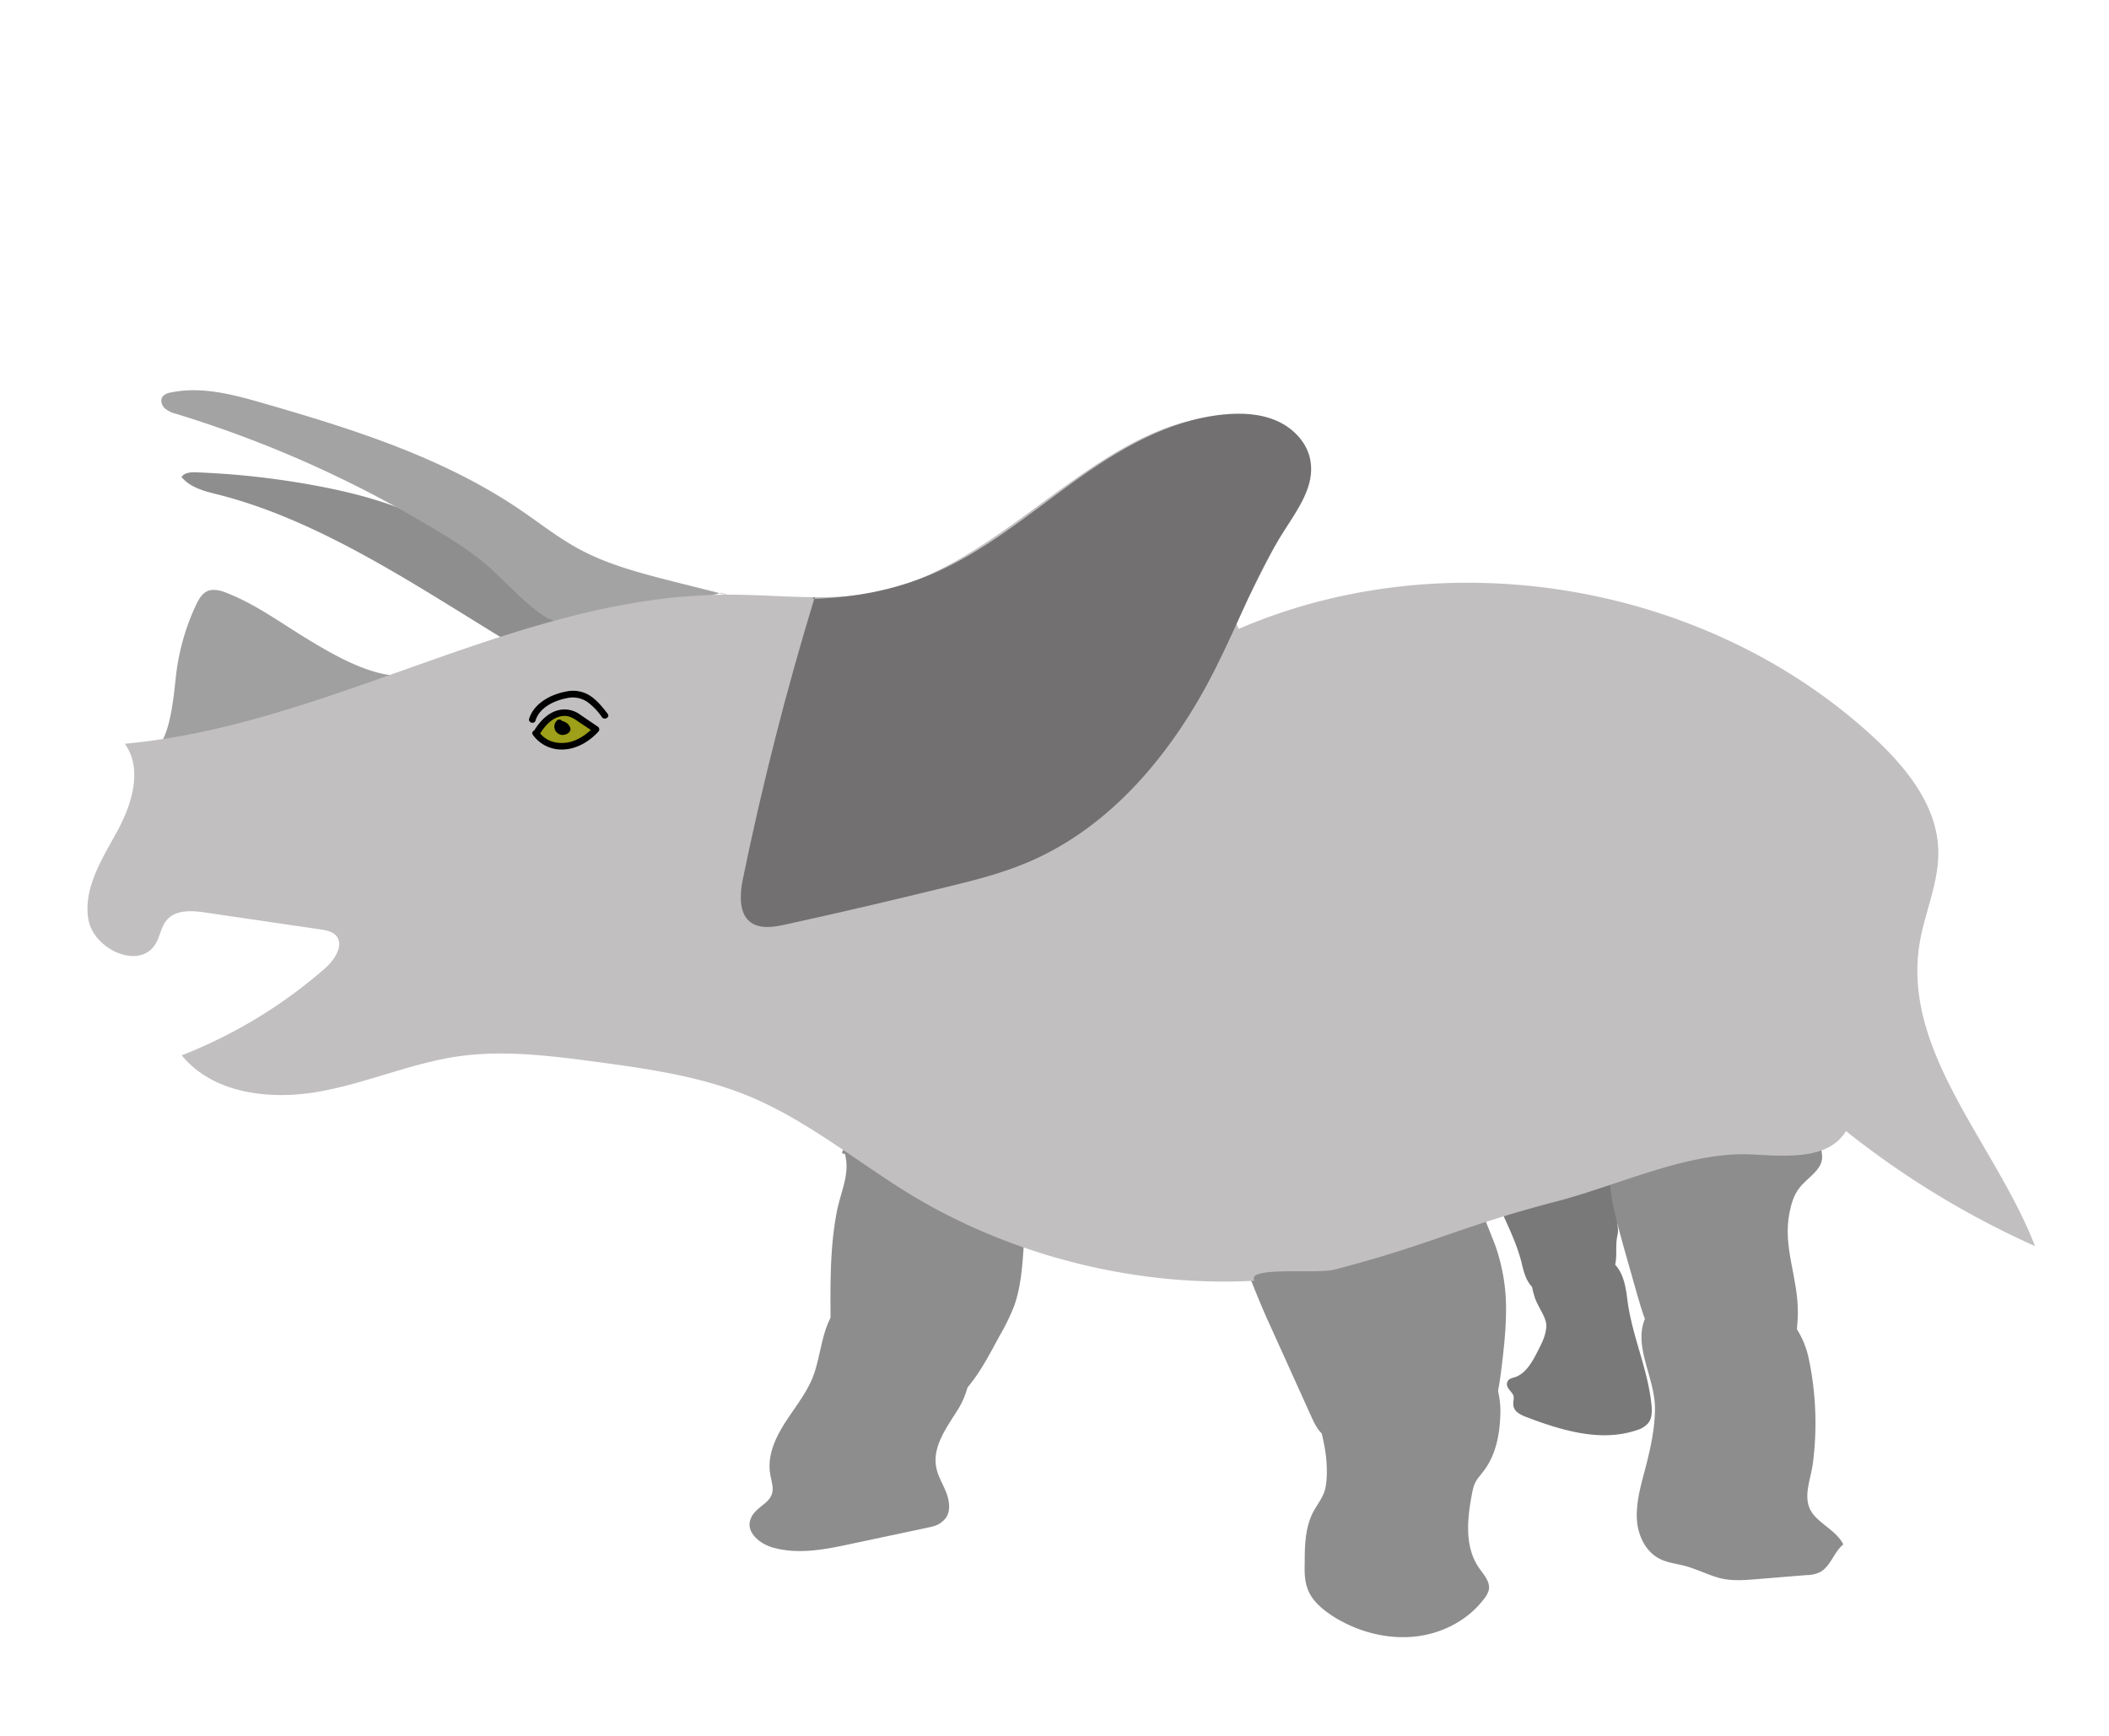 <svg xmlns="http://www.w3.org/2000/svg" viewBox="0 0 955 786" id="el_YvppAu-u-"><style>@-webkit-keyframes kf_el_g3_VdbnZqO_an_eK-PyZIh3{0%{-webkit-transform: translate(728.101px, 501.206px) rotate(5deg) translate(-728.101px, -501.206px);transform: translate(728.101px, 501.206px) rotate(5deg) translate(-728.101px, -501.206px);}25%{-webkit-transform: translate(728.101px, 501.206px) rotate(0deg) translate(-728.101px, -501.206px);transform: translate(728.101px, 501.206px) rotate(0deg) translate(-728.101px, -501.206px);}50%{-webkit-transform: translate(728.101px, 501.206px) rotate(5deg) translate(-728.101px, -501.206px);transform: translate(728.101px, 501.206px) rotate(5deg) translate(-728.101px, -501.206px);}75%{-webkit-transform: translate(728.101px, 501.206px) rotate(0deg) translate(-728.101px, -501.206px);transform: translate(728.101px, 501.206px) rotate(0deg) translate(-728.101px, -501.206px);}100%{-webkit-transform: translate(728.101px, 501.206px) rotate(5deg) translate(-728.101px, -501.206px);transform: translate(728.101px, 501.206px) rotate(5deg) translate(-728.101px, -501.206px);}}@keyframes kf_el_g3_VdbnZqO_an_eK-PyZIh3{0%{-webkit-transform: translate(728.101px, 501.206px) rotate(5deg) translate(-728.101px, -501.206px);transform: translate(728.101px, 501.206px) rotate(5deg) translate(-728.101px, -501.206px);}25%{-webkit-transform: translate(728.101px, 501.206px) rotate(0deg) translate(-728.101px, -501.206px);transform: translate(728.101px, 501.206px) rotate(0deg) translate(-728.101px, -501.206px);}50%{-webkit-transform: translate(728.101px, 501.206px) rotate(5deg) translate(-728.101px, -501.206px);transform: translate(728.101px, 501.206px) rotate(5deg) translate(-728.101px, -501.206px);}75%{-webkit-transform: translate(728.101px, 501.206px) rotate(0deg) translate(-728.101px, -501.206px);transform: translate(728.101px, 501.206px) rotate(0deg) translate(-728.101px, -501.206px);}100%{-webkit-transform: translate(728.101px, 501.206px) rotate(5deg) translate(-728.101px, -501.206px);transform: translate(728.101px, 501.206px) rotate(5deg) translate(-728.101px, -501.206px);}}@-webkit-keyframes kf_el_s7d7hKcdMo_an_Wk0JO4ml5{0%{-webkit-transform: translate(741.17px, 583.28px) rotate(20deg) translate(-741.17px, -583.28px);transform: translate(741.17px, 583.28px) rotate(20deg) translate(-741.17px, -583.28px);}25%{-webkit-transform: translate(741.17px, 583.28px) rotate(0deg) translate(-741.17px, -583.28px);transform: translate(741.17px, 583.28px) rotate(0deg) translate(-741.17px, -583.28px);}50%{-webkit-transform: translate(741.17px, 583.28px) rotate(20deg) translate(-741.17px, -583.28px);transform: translate(741.17px, 583.28px) rotate(20deg) translate(-741.17px, -583.28px);}75%{-webkit-transform: translate(741.17px, 583.28px) rotate(0deg) translate(-741.17px, -583.28px);transform: translate(741.17px, 583.28px) rotate(0deg) translate(-741.17px, -583.28px);}100%{-webkit-transform: translate(741.17px, 583.28px) rotate(20deg) translate(-741.17px, -583.28px);transform: translate(741.17px, 583.28px) rotate(20deg) translate(-741.17px, -583.28px);}}@keyframes kf_el_s7d7hKcdMo_an_Wk0JO4ml5{0%{-webkit-transform: translate(741.17px, 583.28px) rotate(20deg) translate(-741.17px, -583.28px);transform: translate(741.17px, 583.28px) rotate(20deg) translate(-741.17px, -583.28px);}25%{-webkit-transform: translate(741.17px, 583.28px) rotate(0deg) translate(-741.17px, -583.28px);transform: translate(741.17px, 583.28px) rotate(0deg) translate(-741.17px, -583.28px);}50%{-webkit-transform: translate(741.17px, 583.28px) rotate(20deg) translate(-741.17px, -583.28px);transform: translate(741.17px, 583.28px) rotate(20deg) translate(-741.17px, -583.28px);}75%{-webkit-transform: translate(741.17px, 583.28px) rotate(0deg) translate(-741.17px, -583.28px);transform: translate(741.17px, 583.28px) rotate(0deg) translate(-741.17px, -583.28px);}100%{-webkit-transform: translate(741.17px, 583.28px) rotate(20deg) translate(-741.17px, -583.28px);transform: translate(741.17px, 583.28px) rotate(20deg) translate(-741.17px, -583.28px);}}@-webkit-keyframes kf_el_3DWHXVH882_an_CHiK1jD4A{0%{-webkit-transform: translate(339.391px, 584.4px) rotate(20deg) translate(-339.391px, -584.4px);transform: translate(339.391px, 584.4px) rotate(20deg) translate(-339.391px, -584.4px);}25%{-webkit-transform: translate(339.391px, 584.4px) rotate(0deg) translate(-339.391px, -584.4px);transform: translate(339.391px, 584.4px) rotate(0deg) translate(-339.391px, -584.4px);}50%{-webkit-transform: translate(339.391px, 584.4px) rotate(20deg) translate(-339.391px, -584.4px);transform: translate(339.391px, 584.4px) rotate(20deg) translate(-339.391px, -584.4px);}75%{-webkit-transform: translate(339.391px, 584.4px) rotate(0deg) translate(-339.391px, -584.4px);transform: translate(339.391px, 584.4px) rotate(0deg) translate(-339.391px, -584.4px);}100%{-webkit-transform: translate(339.391px, 584.4px) rotate(20deg) translate(-339.391px, -584.4px);transform: translate(339.391px, 584.4px) rotate(20deg) translate(-339.391px, -584.4px);}}@keyframes kf_el_3DWHXVH882_an_CHiK1jD4A{0%{-webkit-transform: translate(339.391px, 584.4px) rotate(20deg) translate(-339.391px, -584.4px);transform: translate(339.391px, 584.4px) rotate(20deg) translate(-339.391px, -584.4px);}25%{-webkit-transform: translate(339.391px, 584.4px) rotate(0deg) translate(-339.391px, -584.4px);transform: translate(339.391px, 584.4px) rotate(0deg) translate(-339.391px, -584.4px);}50%{-webkit-transform: translate(339.391px, 584.4px) rotate(20deg) translate(-339.391px, -584.4px);transform: translate(339.391px, 584.4px) rotate(20deg) translate(-339.391px, -584.4px);}75%{-webkit-transform: translate(339.391px, 584.4px) rotate(0deg) translate(-339.391px, -584.4px);transform: translate(339.391px, 584.4px) rotate(0deg) translate(-339.391px, -584.4px);}100%{-webkit-transform: translate(339.391px, 584.4px) rotate(20deg) translate(-339.391px, -584.4px);transform: translate(339.391px, 584.4px) rotate(20deg) translate(-339.391px, -584.4px);}}@-webkit-keyframes kf_el_ps_MIl1B1P_an_KN-fNnR4h{0%{-webkit-transform: translate(376.056px, 486.998px) rotate(5deg) translate(-376.056px, -486.998px);transform: translate(376.056px, 486.998px) rotate(5deg) translate(-376.056px, -486.998px);}25%{-webkit-transform: translate(376.056px, 486.998px) rotate(0deg) translate(-376.056px, -486.998px);transform: translate(376.056px, 486.998px) rotate(0deg) translate(-376.056px, -486.998px);}50%{-webkit-transform: translate(376.056px, 486.998px) rotate(5deg) translate(-376.056px, -486.998px);transform: translate(376.056px, 486.998px) rotate(5deg) translate(-376.056px, -486.998px);}75%{-webkit-transform: translate(376.056px, 486.998px) rotate(0deg) translate(-376.056px, -486.998px);transform: translate(376.056px, 486.998px) rotate(0deg) translate(-376.056px, -486.998px);}100%{-webkit-transform: translate(376.056px, 486.998px) rotate(5deg) translate(-376.056px, -486.998px);transform: translate(376.056px, 486.998px) rotate(5deg) translate(-376.056px, -486.998px);}}@keyframes kf_el_ps_MIl1B1P_an_KN-fNnR4h{0%{-webkit-transform: translate(376.056px, 486.998px) rotate(5deg) translate(-376.056px, -486.998px);transform: translate(376.056px, 486.998px) rotate(5deg) translate(-376.056px, -486.998px);}25%{-webkit-transform: translate(376.056px, 486.998px) rotate(0deg) translate(-376.056px, -486.998px);transform: translate(376.056px, 486.998px) rotate(0deg) translate(-376.056px, -486.998px);}50%{-webkit-transform: translate(376.056px, 486.998px) rotate(5deg) translate(-376.056px, -486.998px);transform: translate(376.056px, 486.998px) rotate(5deg) translate(-376.056px, -486.998px);}75%{-webkit-transform: translate(376.056px, 486.998px) rotate(0deg) translate(-376.056px, -486.998px);transform: translate(376.056px, 486.998px) rotate(0deg) translate(-376.056px, -486.998px);}100%{-webkit-transform: translate(376.056px, 486.998px) rotate(5deg) translate(-376.056px, -486.998px);transform: translate(376.056px, 486.998px) rotate(5deg) translate(-376.056px, -486.998px);}}@-webkit-keyframes kf_el_Ul60Vbt3tM_an_ibn4_-bSN{0%{-webkit-transform: translate(590.762px, 611.111px) rotate(0deg) translate(-590.762px, -611.111px);transform: translate(590.762px, 611.111px) rotate(0deg) translate(-590.762px, -611.111px);}25%{-webkit-transform: translate(590.762px, 611.111px) rotate(20deg) translate(-590.762px, -611.111px);transform: translate(590.762px, 611.111px) rotate(20deg) translate(-590.762px, -611.111px);}50%{-webkit-transform: translate(590.762px, 611.111px) rotate(0deg) translate(-590.762px, -611.111px);transform: translate(590.762px, 611.111px) rotate(0deg) translate(-590.762px, -611.111px);}75%{-webkit-transform: translate(590.762px, 611.111px) rotate(20deg) translate(-590.762px, -611.111px);transform: translate(590.762px, 611.111px) rotate(20deg) translate(-590.762px, -611.111px);}100%{-webkit-transform: translate(590.762px, 611.111px) rotate(0deg) translate(-590.762px, -611.111px);transform: translate(590.762px, 611.111px) rotate(0deg) translate(-590.762px, -611.111px);}}@keyframes kf_el_Ul60Vbt3tM_an_ibn4_-bSN{0%{-webkit-transform: translate(590.762px, 611.111px) rotate(0deg) translate(-590.762px, -611.111px);transform: translate(590.762px, 611.111px) rotate(0deg) translate(-590.762px, -611.111px);}25%{-webkit-transform: translate(590.762px, 611.111px) rotate(20deg) translate(-590.762px, -611.111px);transform: translate(590.762px, 611.111px) rotate(20deg) translate(-590.762px, -611.111px);}50%{-webkit-transform: translate(590.762px, 611.111px) rotate(0deg) translate(-590.762px, -611.111px);transform: translate(590.762px, 611.111px) rotate(0deg) translate(-590.762px, -611.111px);}75%{-webkit-transform: translate(590.762px, 611.111px) rotate(20deg) translate(-590.762px, -611.111px);transform: translate(590.762px, 611.111px) rotate(20deg) translate(-590.762px, -611.111px);}100%{-webkit-transform: translate(590.762px, 611.111px) rotate(0deg) translate(-590.762px, -611.111px);transform: translate(590.762px, 611.111px) rotate(0deg) translate(-590.762px, -611.111px);}}@-webkit-keyframes kf_el_esl0L8LDs5_an_4k5h7Nd1l{0%{-webkit-transform: translate(552.124px, 527.999px) rotate(0deg) translate(-552.124px, -527.999px);transform: translate(552.124px, 527.999px) rotate(0deg) translate(-552.124px, -527.999px);}25%{-webkit-transform: translate(552.124px, 527.999px) rotate(5deg) translate(-552.124px, -527.999px);transform: translate(552.124px, 527.999px) rotate(5deg) translate(-552.124px, -527.999px);}50%{-webkit-transform: translate(552.124px, 527.999px) rotate(0deg) translate(-552.124px, -527.999px);transform: translate(552.124px, 527.999px) rotate(0deg) translate(-552.124px, -527.999px);}75%{-webkit-transform: translate(552.124px, 527.999px) rotate(5deg) translate(-552.124px, -527.999px);transform: translate(552.124px, 527.999px) rotate(5deg) translate(-552.124px, -527.999px);}100%{-webkit-transform: translate(552.124px, 527.999px) rotate(0deg) translate(-552.124px, -527.999px);transform: translate(552.124px, 527.999px) rotate(0deg) translate(-552.124px, -527.999px);}}@keyframes kf_el_esl0L8LDs5_an_4k5h7Nd1l{0%{-webkit-transform: translate(552.124px, 527.999px) rotate(0deg) translate(-552.124px, -527.999px);transform: translate(552.124px, 527.999px) rotate(0deg) translate(-552.124px, -527.999px);}25%{-webkit-transform: translate(552.124px, 527.999px) rotate(5deg) translate(-552.124px, -527.999px);transform: translate(552.124px, 527.999px) rotate(5deg) translate(-552.124px, -527.999px);}50%{-webkit-transform: translate(552.124px, 527.999px) rotate(0deg) translate(-552.124px, -527.999px);transform: translate(552.124px, 527.999px) rotate(0deg) translate(-552.124px, -527.999px);}75%{-webkit-transform: translate(552.124px, 527.999px) rotate(5deg) translate(-552.124px, -527.999px);transform: translate(552.124px, 527.999px) rotate(5deg) translate(-552.124px, -527.999px);}100%{-webkit-transform: translate(552.124px, 527.999px) rotate(0deg) translate(-552.124px, -527.999px);transform: translate(552.124px, 527.999px) rotate(0deg) translate(-552.124px, -527.999px);}}@-webkit-keyframes kf_el_nK1P7XKGAv_an_RVYJNTH3L{0%{-webkit-transform: translate(682.361px, 566px) rotate(0deg) translate(-682.361px, -566px);transform: translate(682.361px, 566px) rotate(0deg) translate(-682.361px, -566px);}25%{-webkit-transform: translate(682.361px, 566px) rotate(20deg) translate(-682.361px, -566px);transform: translate(682.361px, 566px) rotate(20deg) translate(-682.361px, -566px);}50%{-webkit-transform: translate(682.361px, 566px) rotate(0deg) translate(-682.361px, -566px);transform: translate(682.361px, 566px) rotate(0deg) translate(-682.361px, -566px);}75%{-webkit-transform: translate(682.361px, 566px) rotate(20deg) translate(-682.361px, -566px);transform: translate(682.361px, 566px) rotate(20deg) translate(-682.361px, -566px);}100%{-webkit-transform: translate(682.361px, 566px) rotate(0deg) translate(-682.361px, -566px);transform: translate(682.361px, 566px) rotate(0deg) translate(-682.361px, -566px);}}@keyframes kf_el_nK1P7XKGAv_an_RVYJNTH3L{0%{-webkit-transform: translate(682.361px, 566px) rotate(0deg) translate(-682.361px, -566px);transform: translate(682.361px, 566px) rotate(0deg) translate(-682.361px, -566px);}25%{-webkit-transform: translate(682.361px, 566px) rotate(20deg) translate(-682.361px, -566px);transform: translate(682.361px, 566px) rotate(20deg) translate(-682.361px, -566px);}50%{-webkit-transform: translate(682.361px, 566px) rotate(0deg) translate(-682.361px, -566px);transform: translate(682.361px, 566px) rotate(0deg) translate(-682.361px, -566px);}75%{-webkit-transform: translate(682.361px, 566px) rotate(20deg) translate(-682.361px, -566px);transform: translate(682.361px, 566px) rotate(20deg) translate(-682.361px, -566px);}100%{-webkit-transform: translate(682.361px, 566px) rotate(0deg) translate(-682.361px, -566px);transform: translate(682.361px, 566px) rotate(0deg) translate(-682.361px, -566px);}}@-webkit-keyframes kf_el_cqRVHpdDpv_an_rujSw6Ea9{0%{-webkit-transform: translate(674px, 507px) rotate(0deg) translate(-674px, -507px);transform: translate(674px, 507px) rotate(0deg) translate(-674px, -507px);}25%{-webkit-transform: translate(674px, 507px) rotate(5deg) translate(-674px, -507px);transform: translate(674px, 507px) rotate(5deg) translate(-674px, -507px);}50%{-webkit-transform: translate(674px, 507px) rotate(0deg) translate(-674px, -507px);transform: translate(674px, 507px) rotate(0deg) translate(-674px, -507px);}75%{-webkit-transform: translate(674px, 507px) rotate(5deg) translate(-674px, -507px);transform: translate(674px, 507px) rotate(5deg) translate(-674px, -507px);}100%{-webkit-transform: translate(674px, 507px) rotate(0deg) translate(-674px, -507px);transform: translate(674px, 507px) rotate(0deg) translate(-674px, -507px);}}@keyframes kf_el_cqRVHpdDpv_an_rujSw6Ea9{0%{-webkit-transform: translate(674px, 507px) rotate(0deg) translate(-674px, -507px);transform: translate(674px, 507px) rotate(0deg) translate(-674px, -507px);}25%{-webkit-transform: translate(674px, 507px) rotate(5deg) translate(-674px, -507px);transform: translate(674px, 507px) rotate(5deg) translate(-674px, -507px);}50%{-webkit-transform: translate(674px, 507px) rotate(0deg) translate(-674px, -507px);transform: translate(674px, 507px) rotate(0deg) translate(-674px, -507px);}75%{-webkit-transform: translate(674px, 507px) rotate(5deg) translate(-674px, -507px);transform: translate(674px, 507px) rotate(5deg) translate(-674px, -507px);}100%{-webkit-transform: translate(674px, 507px) rotate(0deg) translate(-674px, -507px);transform: translate(674px, 507px) rotate(0deg) translate(-674px, -507px);}}#el_YvppAu-u- *{-webkit-animation-duration: 2s;animation-duration: 2s;-webkit-animation-iteration-count: 1;animation-iteration-count: 1;-webkit-animation-timing-function: cubic-bezier(0, 0, 1, 1);animation-timing-function: cubic-bezier(0, 0, 1, 1);}#el_cqRVHpdDpv{fill: #7a7979;}#el_nK1P7XKGAv{fill: #7a7979;}#el_esl0L8LDs5{fill: #8e8d8d;}#el_Ul60Vbt3tM{fill: #8e8d8d;}#el_ps_MIl1B1P{fill: #8e8d8d;}#el_3DWHXVH882{fill: #8e8d8d;}#el_s7d7hKcdMo{fill: #8e8d8d;}#el_g3_VdbnZqO{fill: #8e8d8d;}#el_MrYaLR1cQt{fill: #a0a0a0;}#el_M8_1IuJJrt{fill: #8e8e8e;}#el_rCGWJAaROQv{fill: #a3a3a3;}#el_RK34nG4RxSL{fill: #c1bfbf;}#el_xqx4qvK418a{fill: #727070;}#el_eB4AckT8I8p{fill: #9da018;}#el_cqRVHpdDpv_an_rujSw6Ea9{-webkit-animation-fill-mode: backwards;animation-fill-mode: backwards;-webkit-transform: translate(674px, 507px) rotate(0deg) translate(-674px, -507px);transform: translate(674px, 507px) rotate(0deg) translate(-674px, -507px);-webkit-animation-name: kf_el_cqRVHpdDpv_an_rujSw6Ea9;animation-name: kf_el_cqRVHpdDpv_an_rujSw6Ea9;-webkit-animation-timing-function: cubic-bezier(0, 0, 1, 1);animation-timing-function: cubic-bezier(0, 0, 1, 1);}#el_nK1P7XKGAv_an_RVYJNTH3L{-webkit-animation-fill-mode: backwards;animation-fill-mode: backwards;-webkit-transform: translate(682.361px, 566px) rotate(0deg) translate(-682.361px, -566px);transform: translate(682.361px, 566px) rotate(0deg) translate(-682.361px, -566px);-webkit-animation-name: kf_el_nK1P7XKGAv_an_RVYJNTH3L;animation-name: kf_el_nK1P7XKGAv_an_RVYJNTH3L;-webkit-animation-timing-function: cubic-bezier(0, 0, 1, 1);animation-timing-function: cubic-bezier(0, 0, 1, 1);}#el_esl0L8LDs5_an_4k5h7Nd1l{-webkit-animation-fill-mode: backwards;animation-fill-mode: backwards;-webkit-transform: translate(552.124px, 527.999px) rotate(0deg) translate(-552.124px, -527.999px);transform: translate(552.124px, 527.999px) rotate(0deg) translate(-552.124px, -527.999px);-webkit-animation-name: kf_el_esl0L8LDs5_an_4k5h7Nd1l;animation-name: kf_el_esl0L8LDs5_an_4k5h7Nd1l;-webkit-animation-timing-function: cubic-bezier(0, 0, 1, 1);animation-timing-function: cubic-bezier(0, 0, 1, 1);}#el_Ul60Vbt3tM_an_ibn4_-bSN{-webkit-animation-fill-mode: backwards;animation-fill-mode: backwards;-webkit-transform: translate(590.762px, 611.111px) rotate(0deg) translate(-590.762px, -611.111px);transform: translate(590.762px, 611.111px) rotate(0deg) translate(-590.762px, -611.111px);-webkit-animation-name: kf_el_Ul60Vbt3tM_an_ibn4_-bSN;animation-name: kf_el_Ul60Vbt3tM_an_ibn4_-bSN;-webkit-animation-timing-function: cubic-bezier(0, 0, 1, 1);animation-timing-function: cubic-bezier(0, 0, 1, 1);}#el_ps_MIl1B1P_an_KN-fNnR4h{-webkit-animation-fill-mode: backwards;animation-fill-mode: backwards;-webkit-transform: translate(376.056px, 486.998px) rotate(5deg) translate(-376.056px, -486.998px);transform: translate(376.056px, 486.998px) rotate(5deg) translate(-376.056px, -486.998px);-webkit-animation-name: kf_el_ps_MIl1B1P_an_KN-fNnR4h;animation-name: kf_el_ps_MIl1B1P_an_KN-fNnR4h;-webkit-animation-timing-function: cubic-bezier(0, 0, 1, 1);animation-timing-function: cubic-bezier(0, 0, 1, 1);}#el_3DWHXVH882_an_CHiK1jD4A{-webkit-animation-fill-mode: backwards;animation-fill-mode: backwards;-webkit-transform: translate(339.391px, 584.4px) rotate(20deg) translate(-339.391px, -584.4px);transform: translate(339.391px, 584.4px) rotate(20deg) translate(-339.391px, -584.4px);-webkit-animation-name: kf_el_3DWHXVH882_an_CHiK1jD4A;animation-name: kf_el_3DWHXVH882_an_CHiK1jD4A;-webkit-animation-timing-function: cubic-bezier(0, 0, 1, 1);animation-timing-function: cubic-bezier(0, 0, 1, 1);}#el_s7d7hKcdMo_an_Wk0JO4ml5{-webkit-animation-fill-mode: backwards;animation-fill-mode: backwards;-webkit-transform: translate(741.17px, 583.28px) rotate(20deg) translate(-741.17px, -583.28px);transform: translate(741.17px, 583.28px) rotate(20deg) translate(-741.17px, -583.28px);-webkit-animation-name: kf_el_s7d7hKcdMo_an_Wk0JO4ml5;animation-name: kf_el_s7d7hKcdMo_an_Wk0JO4ml5;-webkit-animation-timing-function: cubic-bezier(0, 0, 1, 1);animation-timing-function: cubic-bezier(0, 0, 1, 1);}#el_g3_VdbnZqO_an_eK-PyZIh3{-webkit-animation-fill-mode: backwards;animation-fill-mode: backwards;-webkit-transform: translate(728.101px, 501.206px) rotate(5deg) translate(-728.101px, -501.206px);transform: translate(728.101px, 501.206px) rotate(5deg) translate(-728.101px, -501.206px);-webkit-animation-name: kf_el_g3_VdbnZqO_an_eK-PyZIh3;animation-name: kf_el_g3_VdbnZqO_an_eK-PyZIh3;-webkit-animation-timing-function: cubic-bezier(0, 0, 1, 1);animation-timing-function: cubic-bezier(0, 0, 1, 1);}</style><defs/><title>Artboard 1</title><g id="el_9hLfbRcGZ1"><g id="el_cqRVHpdDpv_an_rujSw6Ea9" data-animator-group="true" data-animator-type="1"><path d="M732.6,556.1c-.9-8.8-3.6-40.2-4.6-49.1-15.7,7.7-37.1,21.6-54,26a22.7,22.7,0,0,1,.6,2.5c2.1,4.7,3,7.9,5.1,12.6,3.5,7.9,7,14.9,9.2,23.3,1,4.2,2,8.7,5.2,11.7a14.1,14.1,0,0,0,5.4,3.2,26.3,26.3,0,0,0,19.7.2c6.3-2.6,11.3-8.3,12.4-14.9.5-3.1.1-6.3.4-9.5S732.9,558.5,732.6,556.1Z" id="el_cqRVHpdDpv"/></g><g id="el_nK1P7XKGAv_an_RVYJNTH3L" data-animator-group="true" data-animator-type="1"><path d="M747.8,635.9c.3,2.9.4,6.2-1.4,8.5a10.7,10.7,0,0,1-5.4,3.3c-16.3,5.5-34.2,0-50.4-6.2-2.2-.9-4.7-2.2-5.2-4.5s.4-3.4-.1-5-3.3-3.4-2.9-5.6,2.4-2.3,4.1-2.9c4.6-1.9,7.3-6.7,9.6-11.2s3.8-7.4,4.1-11.5-3.9-8.9-5.3-13.5-2-7.7-.3-11.1,3.9-4,6.4-5.3a59.8,59.8,0,0,1,9.1-3.7,18.4,18.4,0,0,1,6.6-1.2,21,21,0,0,1,6,1.4,22.4,22.4,0,0,1,9.2,5.9c3.6,4.4,4.4,10.4,5.1,16C739.2,605.4,746.1,619.8,747.8,635.9Z" id="el_nK1P7XKGAv"/></g></g><g id="el_LrvADmT8eV"><g id="el_esl0L8LDs5_an_4k5h7Nd1l" data-animator-group="true" data-animator-type="1"><path d="M561,564c2.3,8.5,8.8,24.2,12.3,32.2l20.4,45.1c1.2,2.6,2.4,5.3,4.3,7.3s5.7,3.4,8.8,4.3c8.5,2.6,17,5.2,25.7,6.4s17.7.8,26-2.3a30.5,30.5,0,0,0,9.2-5.4c8-7.1,10.6-19.2,12-30.4s3.3-26.8,1.6-39.4a87.3,87.3,0,0,0-4.1-17.5c-.5-1.5-14.4-36.5-15.2-36.3-34.8,10.7-61.2,24.6-97,30-1.4.2-2.1,2.2-2.8,3.4l-1.4,2.5a4.6,4.6,0,0,1-8.1-4.5,5,5,0,0,1,6.3-1.9A5.3,5.3,0,0,1,561,564Z" id="el_esl0L8LDs5"/></g><g id="el_Ul60Vbt3tM_an_ibn4_-bSN" data-animator-group="true" data-animator-type="1"><path d="M666.7,675.7c-2.3,11.6-3.7,24.6,3,34.3,2.1,3,5.1,6.2,4.5,9.8a10.1,10.1,0,0,1-2,4c-7.5,10.1-19.7,16.3-32.3,17.4s-25.2-2.4-35.9-9c-5-3.2-9.9-7.2-11.9-12.7-1.4-3.8-1.4-7.8-1.3-11.8,0-7.8.2-15.9,3.8-22.9,1.6-3,3.8-5.8,5-9s1.4-8.7,1.1-13.1c-.4-7.5-2.5-14.7-4.3-22-.8-3.5-1.6-7.4-.2-10.7a16.8,16.8,0,0,1,4.8-5.5c17.8-14,43.4-17.4,64.2-8.4,4,1.7,8,3.9,10.5,7.4s3.9,10.9,3.7,16.6c-.2,8.5-1.7,17.3-6.4,24.4C669.7,669.4,667.8,669.9,666.7,675.7Z" id="el_Ul60Vbt3tM"/></g></g><g id="el_3XUO76ikDE"><g id="el_ps_MIl1B1P_an_KN-fNnR4h" data-animator-group="true" data-animator-type="1"><path d="M382.5,522.2c.2.8-1.6.1-1.1-.6S398.2,486.7,399,487c27,10.7,27.2,19.3,56,23,1.2.2,7.8,52.2,8.3,53.2a3.1,3.1,0,0,1,.2,1.9c-.6,8.9-1.3,18-4.3,26.4a99.1,99.1,0,0,1-6.6,13.5c-4.8,8.8-9,17.2-15.7,24.7a15.6,15.6,0,0,1-4.1,3.6,14.3,14.3,0,0,1-5.8,1.6c-11.5,1.1-22.9-3.3-33-8.9-6.8-3.6-13.6-8.3-16.3-15.5-1.5-4-1.6-8.4-1.6-12.6-.1-16.6-.3-33.3,2.9-49.5C380.9,539,385.1,531.3,382.5,522.2Z" id="el_ps_MIl1B1P"/></g><g id="el_3DWHXVH882_an_CHiK1jD4A" data-animator-group="true" data-animator-type="1"><path d="M433.4,638.9c-5.1,8-11.4,16.7-9.4,25.9.8,4,3.2,7.6,4.6,11.4s2,8.6-.7,11.7-5.6,3.4-8.8,4.1l-33,7c-11.9,2.6-24.2,5.1-35.9,1.9-5.9-1.6-12.3-6.7-10.5-12.5s8.4-7,9.9-12c.8-2.8-.3-5.7-.8-8.6-1.6-8.6,2.5-17.2,7.3-24.5s10.5-14.2,13-22.6c3.4-11.1,3.7-24.2,13-31.1,5-3.8,11.4-5.2,17.7-5.2s12.4,1.4,18.5,3,11.1,3.1,15.1,7,6.2,11,6.5,17.4C440.2,621.3,438.6,630.9,433.4,638.9Z" id="el_3DWHXVH882"/></g></g><g id="el_JucwZiBjA-"><g id="el_s7d7hKcdMo_an_Wk0JO4ml5" data-animator-group="true" data-animator-type="1"><path d="M820.9,662.7c-.9,6.9-4.2,14.2-1.4,20.5s11.9,9.5,15.2,16.2c-4.4,3.5-5.8,10.3-10.9,12.7a14.8,14.8,0,0,1-5.9,1.2l-22,1.8c-5.2.4-10.4.9-15.6-.1s-11.5-4.3-17.4-5.9c-3.9-1-7.9-1.4-11.4-3.2-6.6-3.4-10-11-10.3-18.3s1.7-14.6,3.6-21.7c2.4-9.2,4.6-18.6,4.6-28.1,0-14.1-10.1-28.3-4.3-41.1,4.8-10.3,18.1-13.2,29.5-13.4A64.4,64.4,0,0,1,791,585a39.8,39.8,0,0,1,27.9,29.6A141.4,141.4,0,0,1,820.9,662.7Z" id="el_s7d7hKcdMo"/></g><g id="el_g3_VdbnZqO_an_eK-PyZIh3" data-animator-group="true" data-animator-type="1"><path d="M810.3,549.3c.8-4,1.9-8,4.4-11.2,3.7-4.9,10.8-8.4,10.4-14.6-.2-2.5-.7-5-1.1-7.5-27-7.6-51.2-20.5-78-12-4,1.3-14.7,9.5-17,13s.4,24.6,1.6,29.7c2.7,11.9,6.3,23.7,9.6,35.5s6.4,22.6,13.2,32,18.1,16.4,29.6,15c6.8-.9,13-4.6,18.4-8.8s9.1-8.1,11.1-13.8c1.4-3.8,1.5-7.9,1.6-11.9C814.3,578.6,807.2,565.1,810.3,549.3Z" id="el_g3_VdbnZqO"/></g></g><g id="el_q-Cn7crEaR"><path d="M73.1,336c4.3-6.9,5.6-21.1,6.5-29.2a102.9,102.9,0,0,1,9-32.5c1.2-2.6,2.7-5.4,5.3-6.6s6.2-.3,9,.9c12.7,5,23.9,13.2,35.5,20.3s28,16.7,41.7,17.1c-13.6,12.2-32.2,10.8-48,20-12.9,7.5-35.9,6.3-52,9" id="el_MrYaLR1cQt"/><path d="M229.1,290c-40.7-24.8-84.1-54.3-130.2-66-6.1-1.5-12.7-3.1-16.7-8,1.3-2,4.2-2.2,6.6-2.1a370.9,370.9,0,0,1,54.6,6.1c16,3,31.9,7.1,46.6,14,23.8,11.1,43.6,29.1,62.3,47.5" id="el_M8_1IuJJrt"/><path d="M333,270.4l-28.3-7.1c-14.4-3.7-28.9-7.4-42-14.4-9.8-5.2-18.5-12.2-27.7-18.4-34.8-23.5-75.5-36.3-115.8-47.9-13.8-4-28.2-7.8-42.1-4.8a5.8,5.8,0,0,0-3.4,1.7c-1.2,1.5-.6,3.9.8,5.3a12.2,12.2,0,0,0,5.2,2.6A520.7,520.7,0,0,1,200,241.6a159.2,159.2,0,0,1,18.5,12.7c8.5,7,15.7,15.5,24.4,22.2,2.8,2.2,5.8,4.2,9.3,5s6.9.4,10.4-.1a497.2,497.2,0,0,0,63.8-12.9" id="el_rCGWJAaROQv"/></g><g id="el_N5jFiwTJeIS"><path d="M560.9,284.8c94.2-40.6,211.4-20.8,287,48.6,15,13.8,29.3,31.2,29.8,51.7.4,14.4-6.2,28.1-8.5,42.3-7.9,49.1,34.3,90.5,52.3,136.9a398.3,398.3,0,0,1-85.6-52.1c-8,13.2-27.1,11.4-42.6,10.6-28.4-1.5-60.6,14-88.2,21.2-45.3,11.8-55.7,19.2-101,31-7.7,2-40.2-1.7-36,5-56,3-113.3-12.5-158.3-40.6-23.2-14.5-44.8-32.1-70-42.7-22.2-9.3-46.4-12.7-70.2-15.9-20.4-2.7-41.2-5.3-61.6-2.5-22,3.1-42.6,12.5-64.5,16.2s-47.2.6-61.2-16.6a220,220,0,0,0,64.9-39.4c4.4-3.9,8.8-10.6,4.9-14.9-1.7-1.8-4.4-2.3-6.9-2.7l-51.8-7.6c-6.4-1-13.9-1.5-18,3.5-2.5,3-2.9,7.2-4.9,10.5-7.1,12.2-28.2,2.8-30.5-11.1s6.1-27,12.9-39.4,11.9-28.5,3.6-40c93.7-8.5,178.6-67.3,272.6-67.5,23.1-.1,46.5,3.4,69-1.4,61-13.2,103.6-84.3,165.8-79.4,13.1,1,28.2,8.5,29,21.7.3,6-2.5,11.7-5.3,17q-14,27.3-28,54.6" id="el_RK34nG4RxSL"/><path d="M367.9,271.2c18.4-.5,36.8-3.9,53.8-11.1,23.4-9.9,43.2-26.5,63.8-41.4s43.3-28.5,68.6-31c8.2-.8,16.6-.4,24.1,2.9s13.9,10,15.2,18.1c2,11.3-5.6,21.8-11.8,31.5-12.6,19.6-20.7,41.7-31.2,62.5-18.7,37.2-46.7,71.6-85,87.8-11.8,5-24.3,8.2-36.8,11.2-24.1,5.9-48.3,11.6-72.6,16.9-5.7,1.3-12.5,2.4-16.9-1.6s-4.1-12-2.8-18.5q13.3-64.8,32.7-128.3" id="el_xqx4qvK418a"/></g><g id="el_GN3hxqFEpUg"><path d="M243.4,331.3a20.5,20.5,0,0,1,6.5-6.9,11,11,0,0,1,9.2-1.1,16.1,16.1,0,0,1,3.3,2l7.5,5c-3.6,3.9-8.3,6.9-13.5,7.5s-10.9-1.4-13.8-5.8" id="el_eB4AckT8I8p"/><path d="M244.7,332c2.4-3.8,6-7.7,10.9-7.8,2.6,0,4.6,1.4,6.6,2.8l6.9,4.6-.3-2.3c-3.4,3.6-8,6.7-13.1,7.1s-9.2-1.4-11.8-5.2c-1.1-1.5-3.7,0-2.6,1.6a16,16,0,0,0,14,6.6c6.1-.3,11.6-3.7,15.6-8a1.5,1.5,0,0,0-.3-2.4l-7.8-5.3a12,12,0,0,0-8-2.4c-5.7.5-9.8,4.6-12.7,9.2a1.5,1.5,0,0,0,2.6,1.5Z" id="el_VkpvTZ_3LEH"/><path d="M275.2,323.3c-2.3-3-4.7-6-7.8-8.1a14.3,14.3,0,0,0-11.2-2c-6.9,1.3-14.4,5.3-16.6,12.3-.5,1.8,2.4,2.6,2.9.8,1.8-5.9,8.4-9,14-10.1a11.8,11.8,0,0,1,9.5,1.7,28.8,28.8,0,0,1,6.6,6.9c1.1,1.5,3.7,0,2.6-1.5Z" id="el_GkPJZsjnZwB"/><path d="M254,329.4h-.3l.8.2h-.3l.7.4-.3-.2a.9.9,0,0,1,.6.6l-.2-.3a1.6,1.6,0,0,1,.4.7v-.4c0,.2.1.3.1.4l.2-1.1h-.1l.2-.3-.4.4.3-.3-.5.3h.4l-.7.2h.1l-.6-.2h.3l-.4-.2.3.2a.8.8,0,0,1-.4-.4l.3.3a.5.5,0,0,1-.3-.5v.4c-.1-.2-.1-.4-.2-.6v.1a6.4,6.4,0,0,1,.2-.7l-.2.4.3-.5-.2.3c0-.1.1-.1.2-.2a2.1,2.1,0,0,0,.4-1.1,1.3,1.3,0,0,0-.4-1,1.4,1.4,0,0,0-2.1,0,3.4,3.4,0,0,0-1,1.6,4.1,4.1,0,0,0-.1,1.9c.1.2.1.4.2.6a2,2,0,0,0,.4.8,3.9,3.9,0,0,0,1.4,1.2,3.1,3.1,0,0,0,1.9.4,4.1,4.1,0,0,0,1.8-.5,3,3,0,0,0,1.3-1.2,2,2,0,0,0-.1-2l-.3-.6a5.2,5.2,0,0,0-1.6-1.4,5.8,5.8,0,0,0-2.1-.7,1.6,1.6,0,0,0-1.1.5,1.8,1.8,0,0,0-.4,1,1.4,1.4,0,0,0,1.5,1.5Z" id="el_MpZayzjTZ3a"/></g></svg>